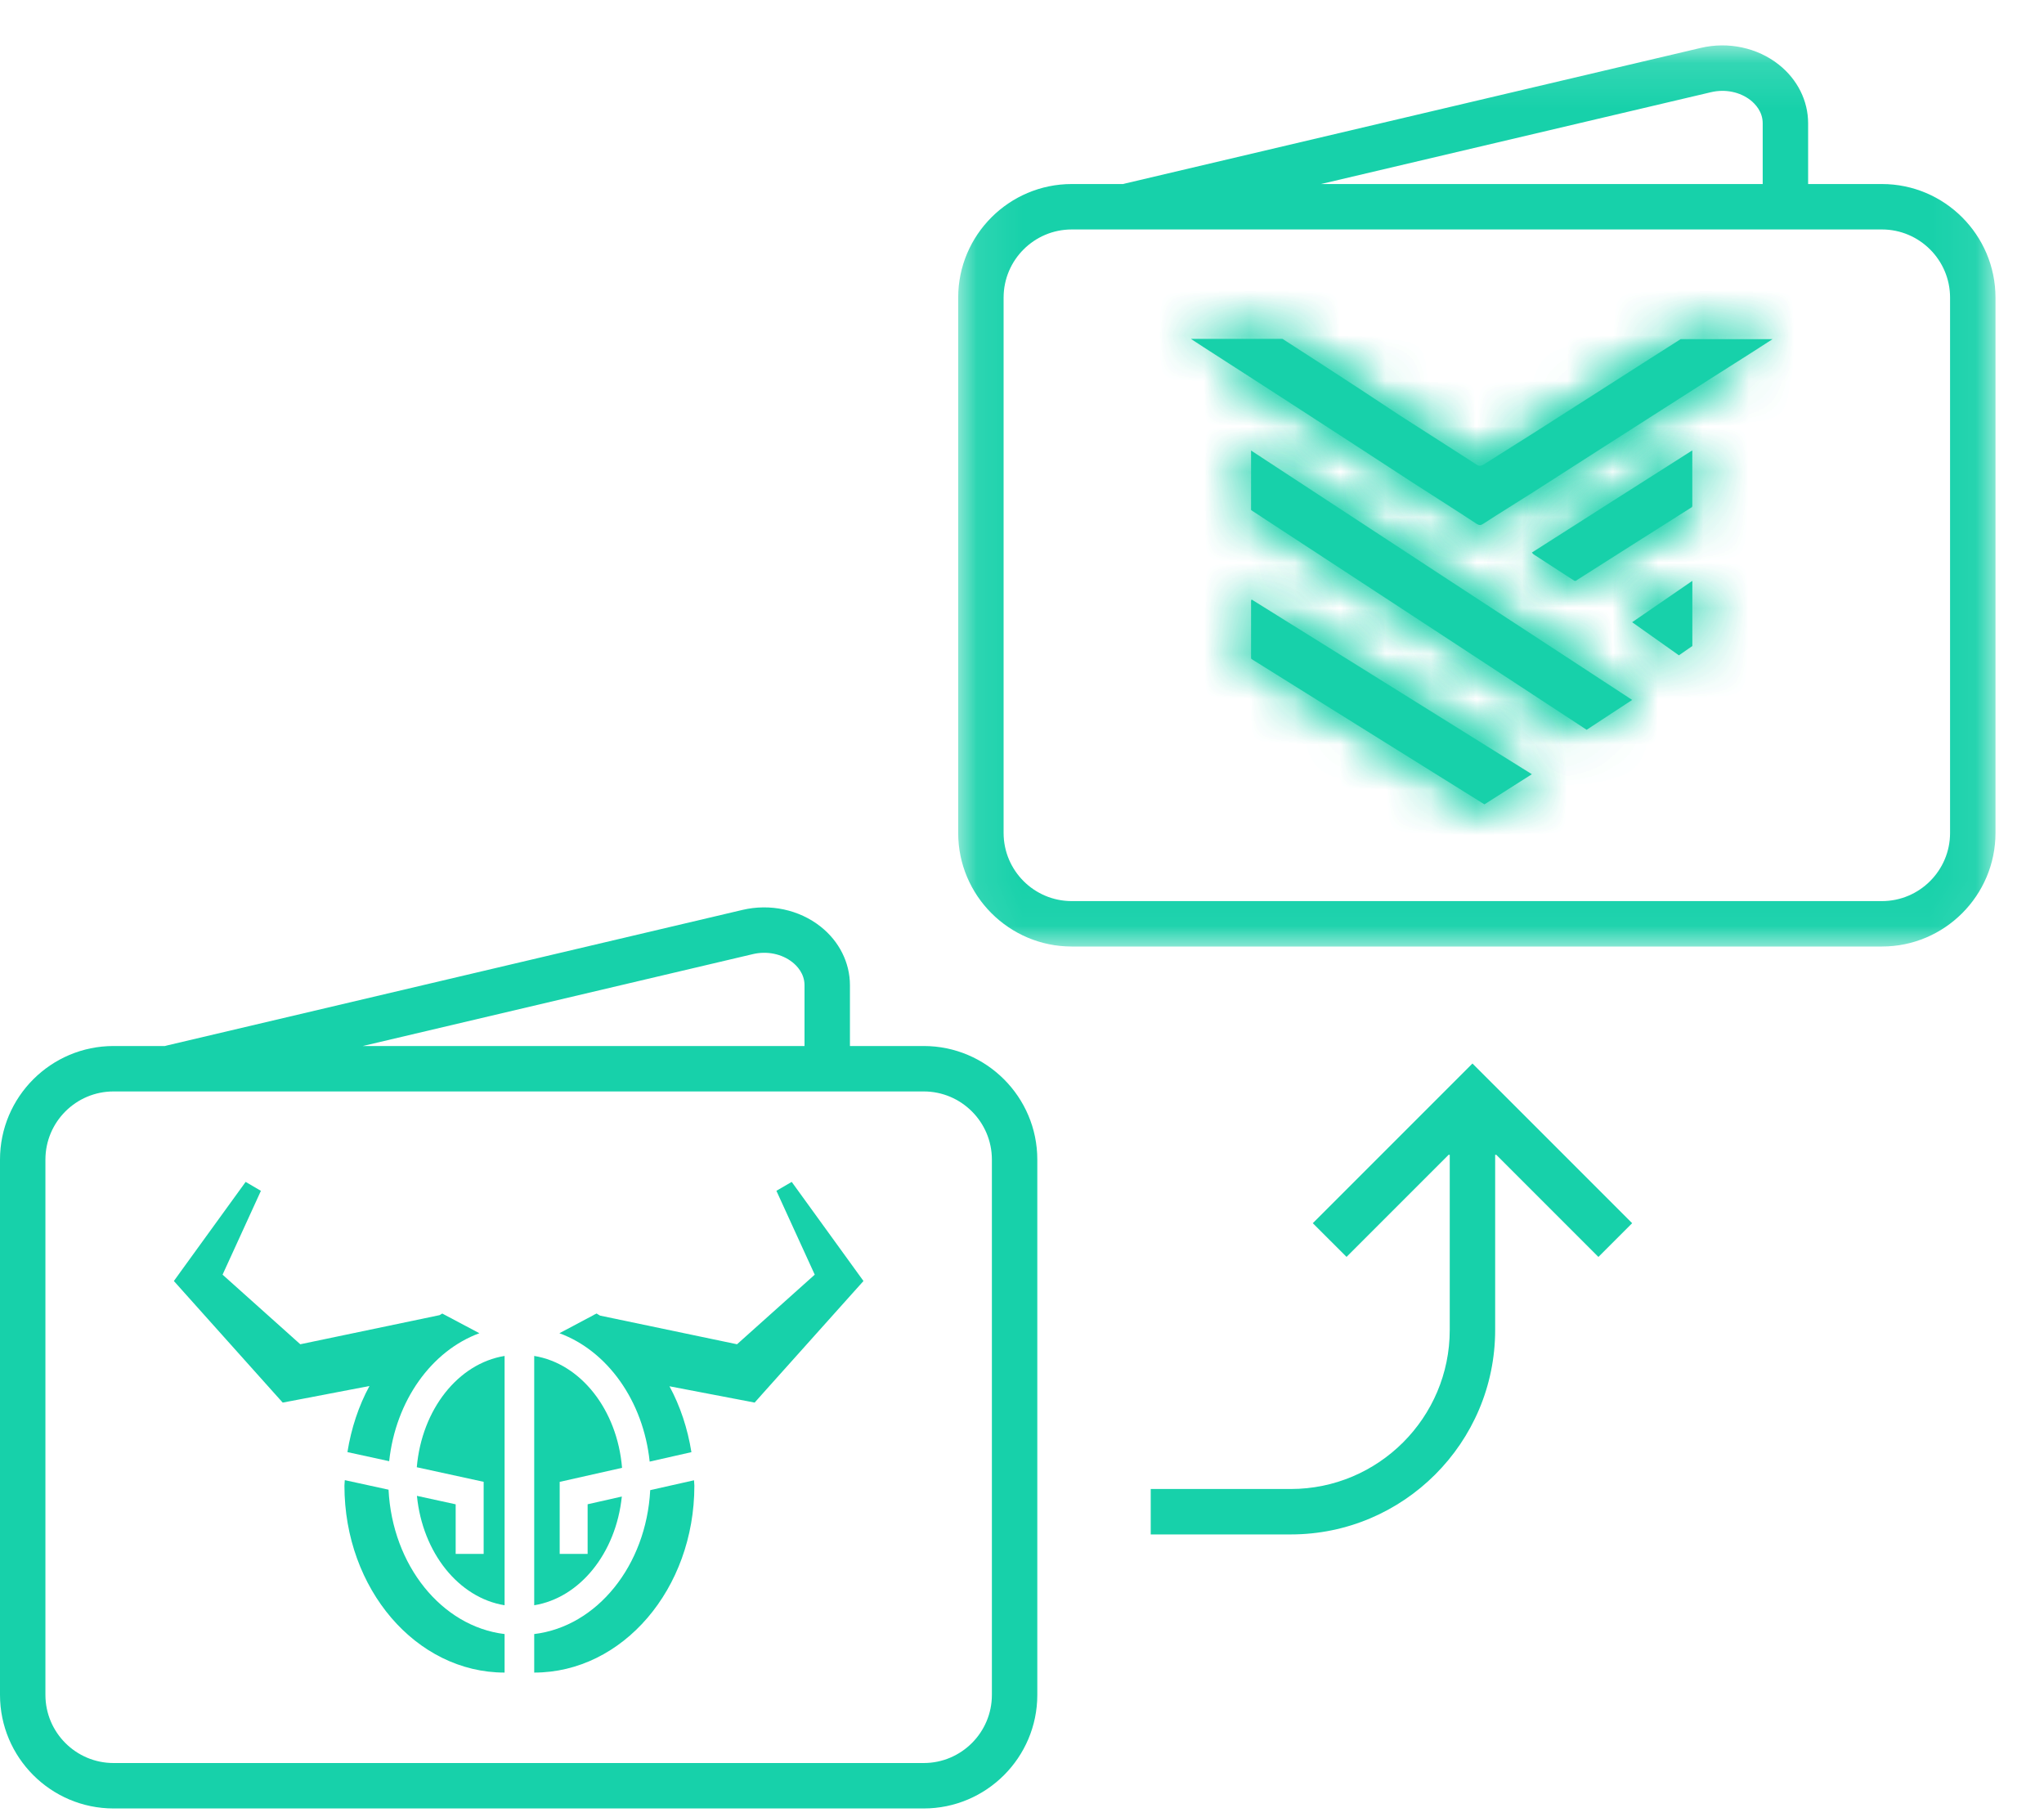 <svg xmlns="http://www.w3.org/2000/svg" xmlns:xlink="http://www.w3.org/1999/xlink" width="45" height="40" version="1.1" viewBox="0 0 45 40"><title>daedalus-migration-active.inline</title><desc>Created with Sketch.</desc><defs><polygon id="path-1" points=".095 .122 22.932 .122 22.932 19.957 .095 19.957"/><path id="path-3" d="M0.543,0.479 L0.543,0.898 L0.543,1.327 C0.543,1.338 0.543,1.349 0.548,1.354 C3.017,2.964 5.468,4.575 7.931,6.186 L8.933,5.529 C6.134,3.701 3.347,1.878 0.543,0.039 L0.543,0.479 Z"/><path id="path-5" d="M0.218,0.581 C0.326,0.649 0.411,0.707 0.501,0.766 C1.028,1.103 1.555,1.446 2.083,1.784 C2.604,2.122 3.125,2.46 3.646,2.797 C4.134,3.114 4.626,3.436 5.114,3.752 C5.578,4.053 6.049,4.349 6.513,4.655 C6.565,4.686 6.599,4.686 6.649,4.655 C7.024,4.412 7.404,4.18 7.782,3.938 C8.712,3.341 9.641,2.744 10.571,2.153 C11.245,1.721 11.925,1.288 12.599,0.86 C12.74,0.771 12.876,0.681 13.024,0.586 L11.001,0.586 C10.01,1.214 9.023,1.852 8.026,2.486 C7.573,2.777 7.119,3.056 6.666,3.346 C6.604,3.383 6.565,3.389 6.502,3.346 C5.946,2.987 5.386,2.628 4.825,2.27 C4.241,1.884 3.658,1.499 3.068,1.119 C2.79,0.94 2.513,0.76 2.235,0.581 L0.218,0.581 Z"/><path id="path-7" d="M0.543,0.344 L0.543,0.607 L0.543,1.133 L0.543,1.6 C0.543,1.61 0.549,1.616 0.549,1.626 C2.255,2.692 3.96,3.754 5.677,4.825 L5.683,4.825 L6.725,4.164 C4.658,2.877 2.609,1.6 0.554,0.318 C0.549,0.333 0.543,0.339 0.543,0.344 Z"/><path id="path-9" d="M4.252,0.039 C3.068,0.792 1.898,1.538 0.725,2.285 C0.741,2.305 0.752,2.315 0.763,2.324 C1.059,2.517 1.36,2.711 1.656,2.903 C1.662,2.909 1.678,2.909 1.689,2.909 C2.54,2.369 3.391,1.825 4.247,1.286 C4.252,1.28 4.252,1.271 4.257,1.266 L4.257,0.039 L4.252,0.039 Z"/><path id="path-11" d="M0.933,1.818 C1.284,2.065 1.623,2.306 1.961,2.547 L2.257,2.342 L2.257,0.909 C1.81,1.215 1.374,1.517 0.933,1.818 Z"/></defs><g id="daedalus-migration-active.inline" fill="none" fill-rule="evenodd" stroke="none" stroke-width=".1"><g id="Group-52"><g id="Group-18" transform="translate(3, 0.878)"><path id="Fill-1" fill="#17D1AA" d="M6.176,31.419 L7.648,31.74 L7.648,33.327 L7.032,33.327 L7.032,32.235 L6.179,32.049 C6.303,33.301 7.098,34.293 8.109,34.457 L8.109,28.969 C7.087,29.135 6.286,30.147 6.176,31.419"/><path id="Fill-3" fill="#17D1AA" d="M5.554,31.913 L4.591,31.703 C4.59,31.745 4.583,31.784 4.583,31.826 C4.583,34.098 6.162,35.939 8.109,35.939 L8.109,35.091 C6.723,34.924 5.637,33.576 5.554,31.913"/><path id="Fill-5" fill="#17D1AA" d="M4.649,31.086 L5.568,31.286 C5.711,29.954 6.499,28.857 7.554,28.469 L6.737,28.036 C6.716,28.046 6.698,28.061 6.678,28.071 L3.611,28.712 L1.9,27.18 L2.744,25.335 L2.408,25.138 L1.006,27.073 L0.828,27.32 L1.074,27.595 L3.022,29.771 L3.224,29.996 L3.556,29.933 L5.134,29.631 C4.897,30.067 4.733,30.56 4.649,31.086"/><path id="Fill-7" fill="#17D1AA" d="M10.69,32.064 L9.937,32.234 L9.937,33.327 L9.322,33.327 L9.322,31.741 L10.695,31.432 C10.589,30.154 9.786,29.136 8.761,28.969 L8.761,34.457 C9.767,34.293 10.561,33.309 10.69,32.064"/><path id="Fill-9" fill="#17D1AA" d="M11.315,31.923 C11.228,33.582 10.144,34.925 8.761,35.091 L8.761,35.939 C10.708,35.939 12.287,34.098 12.287,31.826 C12.287,31.785 12.28,31.746 12.279,31.706 L11.315,31.923 Z"/><path id="Fill-11" fill="#17D1AA" d="M15.831,27.073 L14.43,25.138 L14.093,25.334 L14.937,27.18 L13.226,28.712 L10.21,28.081 C10.184,28.068 10.16,28.049 10.133,28.035 C10.133,28.035 10.095,28.056 10.093,28.057 L10.083,28.055 L10.081,28.063 C10.029,28.091 9.654,28.29 9.316,28.469 C10.373,28.858 11.163,29.958 11.303,31.295 L12.222,31.087 C12.138,30.564 11.975,30.073 11.739,29.637 L13.281,29.932 L13.614,29.996 L13.815,29.77 L15.763,27.595 L16.01,27.32 L15.831,27.073 Z"/><g id="Group-15" transform="translate(18, 0)"><mask id="mask-2" fill="#fff"><use xlink:href="#path-1"/></mask><path id="Fill-13" fill="#17D1AA" d="M21.932,17.457 C21.932,18.284 21.259,18.957 20.432,18.957 L2.595,18.957 C1.767,18.957 1.095,18.284 1.095,17.457 L1.095,5.673 C1.095,4.846 1.767,4.173 2.595,4.173 L3.453,4.173 L18.3,4.173 L20.432,4.173 C21.259,4.173 21.932,4.846 21.932,5.673 L21.932,17.457 Z M16.671,1.151 C16.982,1.078 17.307,1.145 17.541,1.329 C17.64,1.408 17.807,1.578 17.807,1.836 L17.807,3.173 L8.082,3.173 L16.671,1.151 Z M20.432,3.173 L18.807,3.173 L18.807,1.836 C18.807,1.34 18.572,0.87 18.162,0.545 C17.691,0.172 17.049,0.033 16.441,0.177 L3.784,3.158 L3.725,3.173 L2.595,3.173 C1.216,3.173 0.095,4.295 0.095,5.673 L0.095,17.457 C0.095,18.835 1.216,19.957 2.595,19.957 L20.432,19.957 C21.81,19.957 22.932,18.835 22.932,17.457 L22.932,5.673 C22.932,4.295 21.81,3.173 20.432,3.173 Z" mask="url(#mask-2)"/></g><path id="Fill-16" fill="#17D1AA" d="M24.543,9.039 L24.543,9.479 L24.543,9.897 L24.543,10.327 C24.543,10.337 24.543,10.348 24.548,10.353 C27.017,11.964 29.468,13.575 31.931,15.186 L32.933,14.529 C30.134,12.701 27.347,10.878 24.543,9.039"/></g><g id="Group-22" transform="translate(27, 9.878)"><mask id="mask-4" fill="#fff"><use xlink:href="#path-3"/></mask><polygon id="Fill-19" fill="#17D1AA" points="-4.766 285 405.02 285 405.02 -6.404 -4.766 -6.404" mask="url(#mask-4)"/><polygon id="Fill-21" fill="#17D1AA" points="-.88 7.609 10.356 7.609 10.356 -1.384 -.88 -1.384" mask="url(#mask-4)"/></g><path id="Fill-23" fill="#17D1AA" d="M34.026,9.364 C33.573,9.655 33.119,9.934 32.666,10.224 C32.604,10.261 32.564,10.267 32.502,10.224 C31.946,9.865 31.385,9.507 30.824,9.148 C30.241,8.762 29.657,8.377 29.068,7.997 C28.79,7.818 28.513,7.638 28.235,7.459 L26.218,7.459 C26.325,7.528 26.411,7.586 26.501,7.644 C27.028,7.982 27.555,8.324 28.082,8.662 C28.603,9 29.125,9.338 29.646,9.676 C30.133,9.992 30.626,10.314 31.113,10.631 C31.578,10.931 32.048,11.227 32.513,11.533 C32.564,11.565 32.598,11.565 32.649,11.533 C33.023,11.29 33.403,11.058 33.782,10.816 C34.712,10.219 35.641,9.623 36.57,9.031 C37.244,8.599 37.924,8.166 38.599,7.739 C38.74,7.649 38.877,7.559 39.024,7.465 L37.001,7.465 C36.009,8.093 35.023,8.731 34.026,9.364"/><g id="Group-28" transform="translate(26, 6.878)"><mask id="mask-6" fill="#fff"><use xlink:href="#path-5"/></mask><polygon id="Fill-25" fill="#17D1AA" points="-3.766 288 406.02 288 406.02 -3.404 -3.766 -3.404" mask="url(#mask-6)"/><polygon id="Fill-27" fill="#17D1AA" points="-1.205 6.101 14.446 6.101 14.446 -.842 -1.205 -.842" mask="url(#mask-6)"/></g><path id="Fill-29" fill="#17D1AA" d="M27.555,13.196 C27.549,13.212 27.543,13.217 27.543,13.222 L27.543,13.485 L27.543,14.01 L27.543,14.478 C27.543,14.488 27.549,14.494 27.549,14.504 C29.255,15.571 30.96,16.632 32.678,17.704 L32.683,17.704 L33.725,17.042 C31.659,15.755 29.61,14.478 27.555,13.196"/><g id="Group-34" transform="translate(27, 12.878)"><mask id="mask-8" fill="#fff"><use xlink:href="#path-7"/></mask><polygon id="Fill-31" fill="#17D1AA" points="-4.766 282 405.02 282 405.02 -9.404 -4.766 -9.404" mask="url(#mask-8)"/><polygon id="Fill-33" fill="#17D1AA" points="-.88 6.248 8.148 6.248 8.148 -1.106 -.88 -1.106" mask="url(#mask-8)"/></g><path id="Fill-35" fill="#17D1AA" d="M37.252,9.917 C36.067,10.669 34.898,11.416 33.725,12.163 C33.741,12.182 33.752,12.192 33.762,12.202 C34.059,12.395 34.36,12.588 34.656,12.781 C34.662,12.786 34.678,12.786 34.689,12.786 C35.54,12.247 36.39,11.703 37.247,11.164 C37.252,11.158 37.252,11.148 37.257,11.144 L37.257,9.917 L37.252,9.917 Z"/><g id="Group-40" transform="translate(33, 9.878)"><mask id="mask-10" fill="#fff"><use xlink:href="#path-9"/></mask><polygon id="Fill-37" fill="#17D1AA" points="-10.766 285 399.02 285 399.02 -6.404 -10.766 -6.404" mask="url(#mask-10)"/><polygon id="Fill-39" fill="#17D1AA" points="-.698 4.331 5.68 4.331 5.68 -1.383 -.698 -1.383" mask="url(#mask-10)"/></g><path id="Fill-41" fill="#17D1AA" d="M37.258,12.786 C36.81,13.093 36.375,13.394 35.933,13.696 C36.284,13.943 36.623,14.184 36.962,14.425 L37.258,14.22 L37.258,12.786 Z"/><g id="Group-46" transform="translate(35, 11.878)"><mask id="mask-12" fill="#fff"><use xlink:href="#path-11"/></mask><polygon id="Fill-43" fill="#17D1AA" points="-12.766 283 397.02 283 397.02 -8.404 -12.766 -8.404" mask="url(#mask-12)"/><polygon id="Fill-45" fill="#17D1AA" points="-.49 3.97 3.68 3.97 3.68 -.515 -.49 -.515" mask="url(#mask-12)"/></g><g id="Group-51" fill="#17D1AA" transform="translate(0, 19.878)"><path id="Fill-47" d="M21.837,17.43 C21.837,18.257 21.164,18.93 20.337,18.93 L2.5,18.93 C1.672,18.93 1,18.257 1,17.43 L1,5.647 C1,4.82 1.672,4.147 2.5,4.147 L3.358,4.147 L18.205,4.147 L20.337,4.147 C21.164,4.147 21.837,4.82 21.837,5.647 L21.837,17.43 Z M16.576,1.124 C16.886,1.051 17.213,1.118 17.446,1.303 C17.545,1.381 17.712,1.552 17.712,1.809 L17.712,3.147 L7.987,3.147 L16.576,1.124 Z M20.337,3.147 L18.712,3.147 L18.712,1.809 C18.712,1.314 18.477,0.843 18.067,0.519 C17.595,0.145 16.951,0.008 16.346,0.151 L3.689,3.132 L3.63,3.147 L2.5,3.147 C1.121,3.147 0,4.268 0,5.647 L0,17.43 C0,18.808 1.121,19.93 2.5,19.93 L20.337,19.93 C21.715,19.93 22.837,18.808 22.837,17.43 L22.837,5.647 C22.837,4.268 21.715,3.147 20.337,3.147 Z"/><path id="Fill-49" d="M32.417,3.532 L28.902,7.047 L29.645,7.789 L31.892,5.542 L31.917,5.542 L31.917,9.398 C31.917,11.328 30.347,12.898 28.417,12.898 L25.334,12.898 L25.334,13.898 L28.417,13.898 C30.898,13.898 32.917,11.88 32.917,9.398 L32.917,5.542 L32.942,5.542 L35.19,7.79 L35.933,7.047 L32.417,3.532 Z"/></g></g></g></svg>